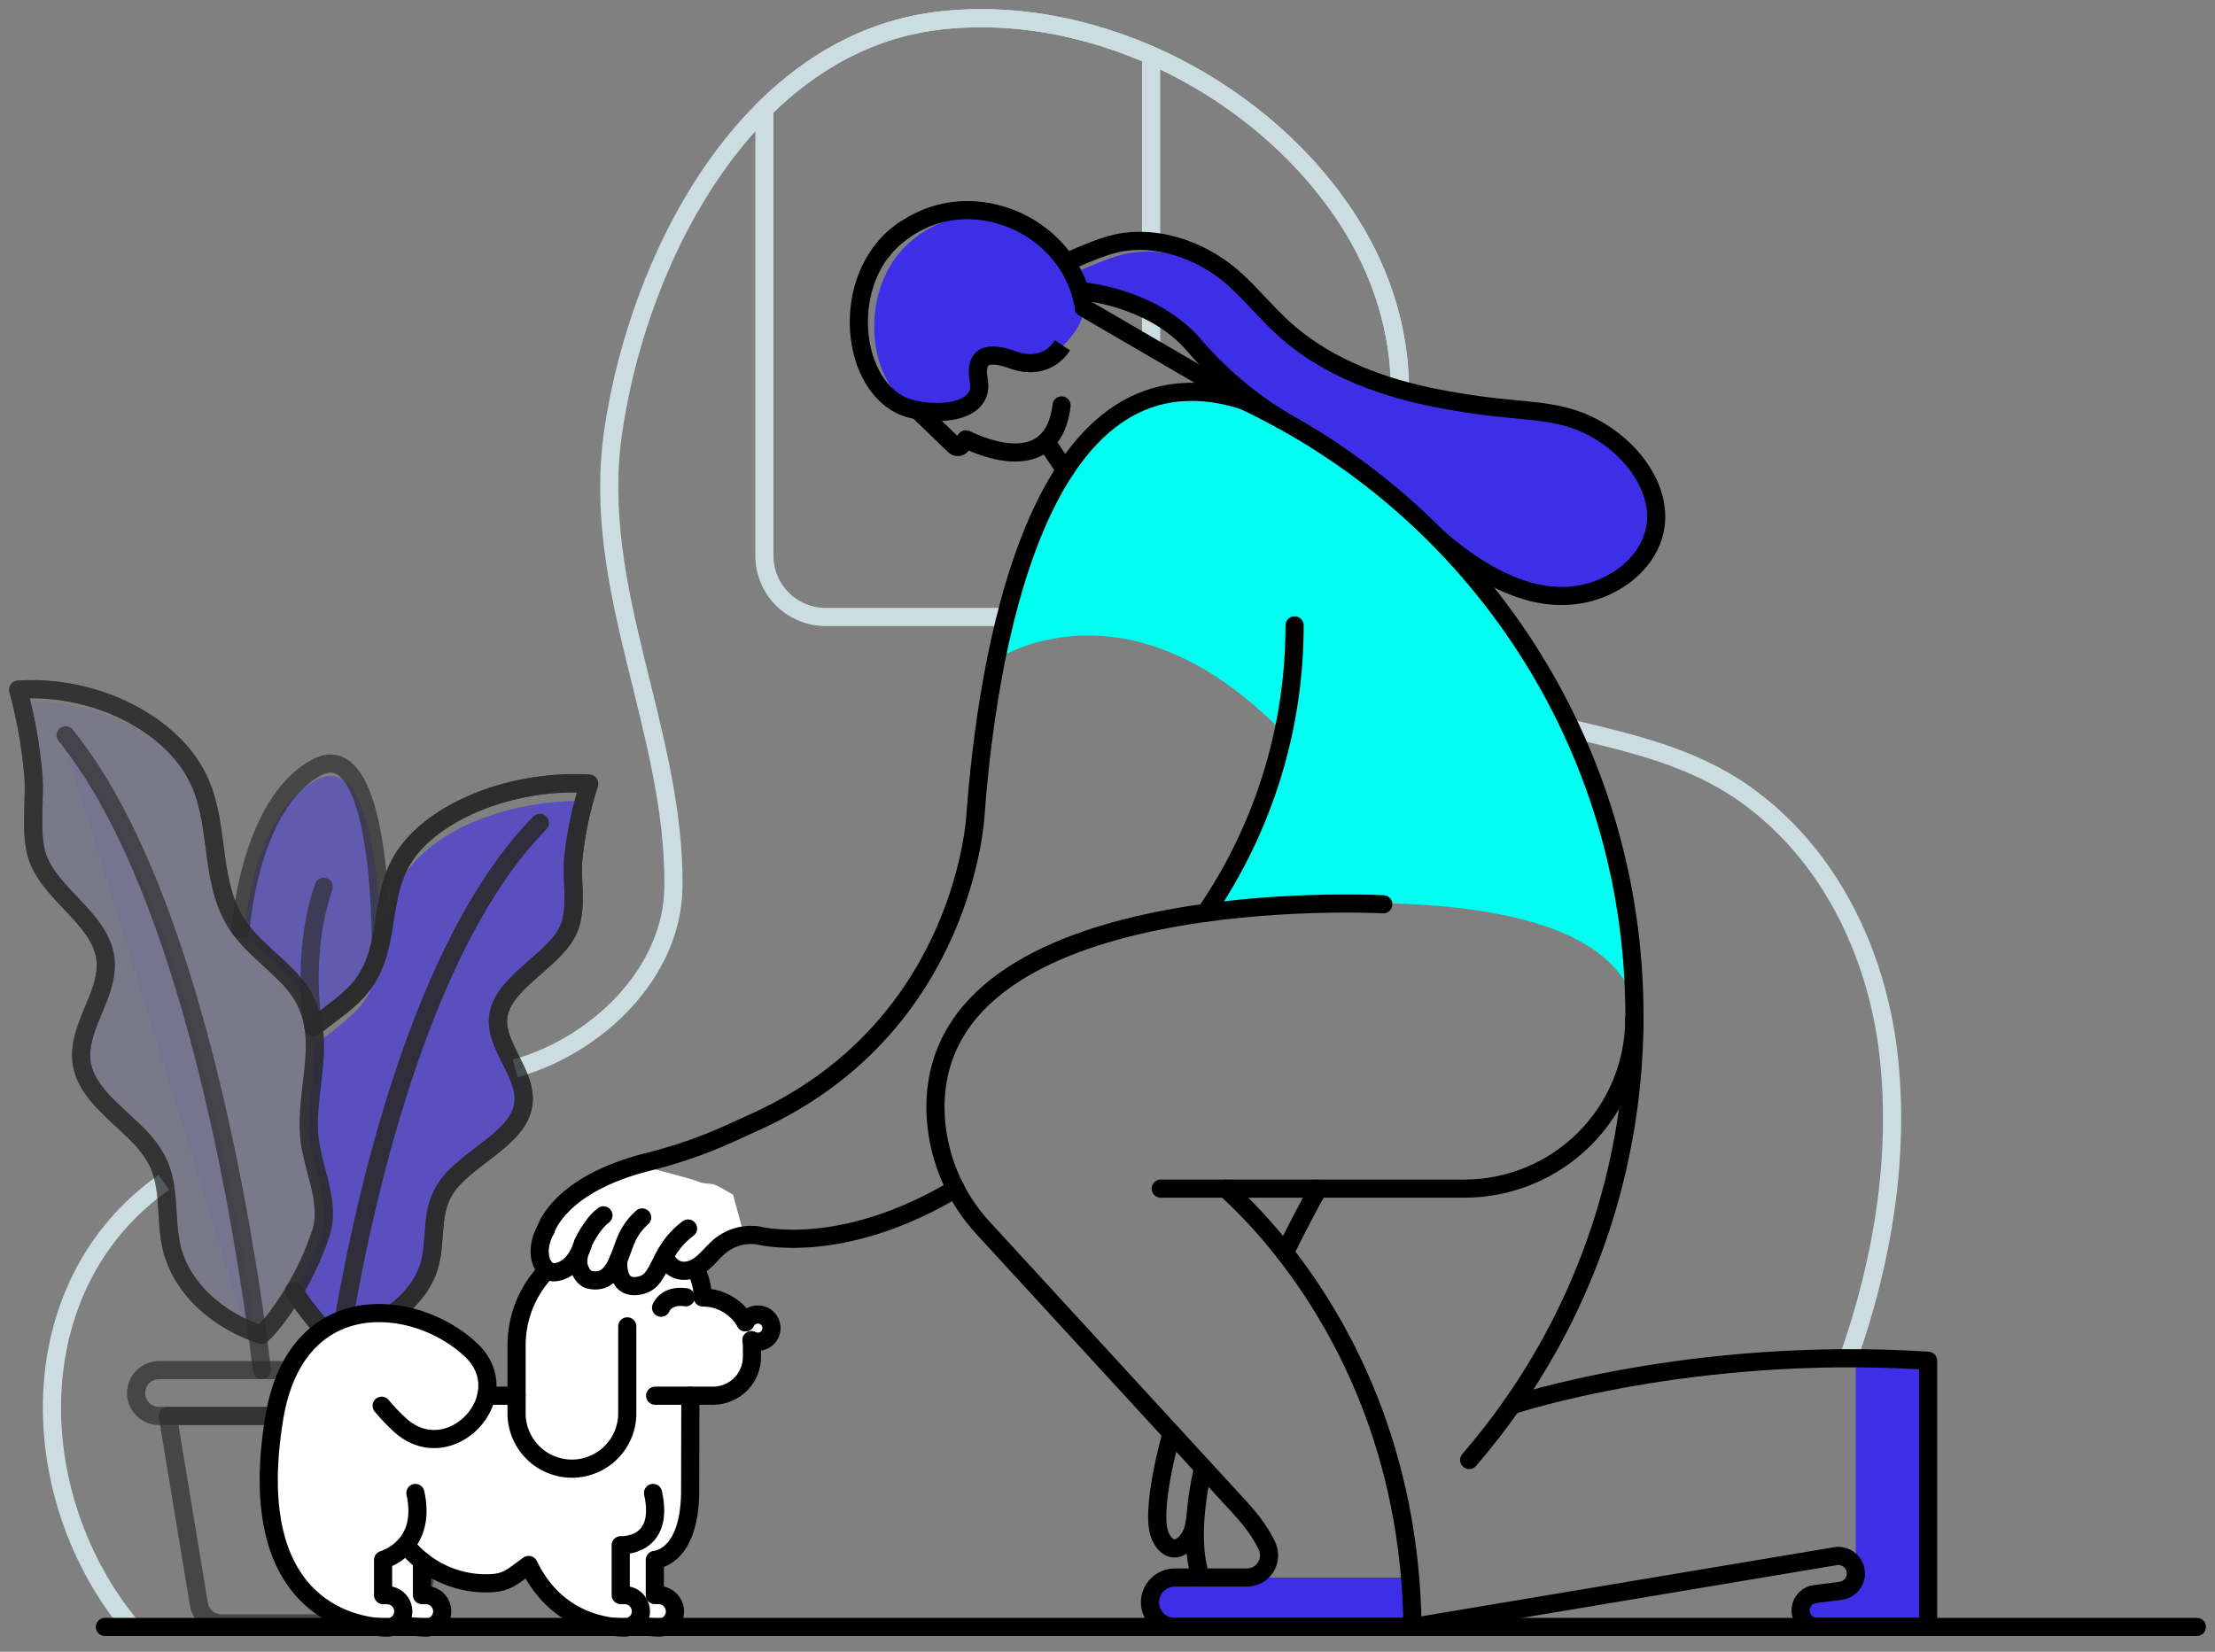 <svg width="122" height="91" viewBox="0 0 122 91" fill="none" xmlns="http://www.w3.org/2000/svg">
<rect x="0" y="0" width="122" height="91" fill="#808080" stroke="none"/>
<path d="M28.372 58.864C32.832 57.621 37.047 53.642 37.093 48.843C37.176 40.237 32.519 32.443 33.769 23.819C34.653 17.686 37.431 10.608 42.103 5.987C44.753 3.364 48.013 1.531 51.888 1.115C60.516 0.181 69.797 5.031 74.376 12.323C76.109 15.092 77.105 18.245 77.105 21.451V21.495C77.102 22.866 76.914 24.232 76.547 25.553C76.432 25.965 76.303 26.383 76.173 26.804C76.165 26.824 76.158 26.845 76.153 26.867C76.113 26.988 76.075 27.115 76.035 27.236C75.368 29.38 74.701 31.559 75.368 33.647C75.404 33.761 75.447 33.875 75.489 33.986C76.108 35.543 77.429 36.77 78.908 37.576C81.279 38.87 83.899 39.519 86.525 40.144C89.849 40.935 93.18 41.697 96.027 43.688C100.719 46.968 103.36 52.446 104.011 58.043C104.661 63.64 103.704 69.468 101.808 74.82" stroke="#CCDDE2" stroke-miterlimit="10"/>
<path d="M7.267 89.664C1.276 82.511 0.964 70.825 9.019 65.143" stroke="#CCDDE2" stroke-miterlimit="10"/>
<path d="M63.404 3.052V13.271" stroke="#CCDDE2" stroke-miterlimit="10"/>
<path d="M63.404 17.176V19.145" stroke="#CCDDE2" stroke-miterlimit="10"/>
<path d="M76.547 25.559C75.803 28.225 74.525 31.013 75.371 33.652C75.405 33.767 75.449 33.88 75.492 33.991H45.476C44.581 33.991 43.723 33.635 43.091 33.002C42.458 32.37 42.103 31.512 42.103 30.617V5.992C44.753 3.369 48.013 1.536 51.888 1.12C60.516 0.187 69.797 5.036 74.376 12.328C76.857 16.277 77.813 21.02 76.547 25.559Z" stroke="#CCDDE2" stroke-miterlimit="10"/>
<g opacity="0.67">
<path opacity="0.67" d="M32.164 44.14C32.164 44.148 32.164 44.156 32.156 44.164C32.101 44.376 32.047 44.589 31.999 44.801C31.983 44.868 31.968 44.935 31.956 44.993C31.904 45.215 31.857 45.435 31.823 45.66C31.822 45.662 31.821 45.664 31.821 45.666C31.821 45.668 31.822 45.67 31.823 45.672C31.783 45.884 31.748 46.092 31.716 46.305C31.7 46.388 31.688 46.471 31.68 46.552C31.645 46.765 31.621 46.973 31.597 47.185C31.464 48.393 31.783 49.743 31.433 50.919C31.201 51.685 30.568 52.327 29.868 52.952C29.761 53.045 29.651 53.14 29.545 53.239L29.215 53.525C29.053 53.671 28.892 53.816 28.739 53.963C28.688 54.009 28.636 54.056 28.589 54.108C28.543 54.16 28.491 54.207 28.44 54.257C27.964 54.753 27.587 55.28 27.472 55.885C27.43 56.108 27.425 56.337 27.456 56.561C27.46 56.609 27.468 56.657 27.48 56.704C27.486 56.752 27.495 56.799 27.508 56.845C27.516 56.876 27.524 56.908 27.531 56.939C27.563 57.057 27.599 57.175 27.641 57.293C27.772 57.625 27.919 57.949 28.081 58.265C28.113 58.328 28.145 58.387 28.172 58.449C28.329 58.756 28.483 59.067 28.605 59.383C28.632 59.453 28.656 59.524 28.684 59.596C28.712 59.668 28.719 59.713 28.739 59.772L28.763 59.867C28.781 59.941 28.797 60.016 28.813 60.091C28.829 60.165 28.833 60.213 28.841 60.272C28.841 60.288 28.841 60.307 28.841 60.327C28.864 60.533 28.855 60.741 28.813 60.944C28.703 61.527 28.349 62.021 27.88 62.489C27.477 62.872 27.05 63.229 26.601 63.556C26.373 63.729 26.145 63.901 25.925 64.079C25.705 64.256 25.493 64.433 25.292 64.612C25.245 64.66 25.193 64.707 25.147 64.753C24.916 64.975 24.712 65.222 24.537 65.489C23.672 66.831 24.077 68.368 23.628 69.8C23.564 70.007 23.481 70.209 23.381 70.401C23.348 70.472 23.31 70.54 23.267 70.605C23.235 70.67 23.198 70.732 23.156 70.791C23.104 70.879 23.046 70.965 22.984 71.047C22.924 71.129 22.861 71.212 22.795 71.291C22.753 71.346 22.709 71.398 22.661 71.448C22.617 71.503 22.571 71.553 22.52 71.605C22.506 71.621 22.489 71.635 22.472 71.648C22.405 71.723 22.335 71.793 22.26 71.86C22.135 71.979 21.993 72.096 21.86 72.207C21.793 72.261 21.727 72.314 21.652 72.368C21.632 72.384 21.612 72.396 21.589 72.415C21.567 72.433 21.549 72.443 21.525 72.459C21.471 72.497 21.416 72.537 21.357 72.572C21.333 72.592 21.305 72.608 21.283 72.624L21.172 72.695C21.132 72.721 21.089 72.745 21.047 72.769C20.96 72.824 20.869 72.879 20.78 72.931C20.713 72.965 20.647 73.005 20.572 73.04C20.508 73.078 20.442 73.112 20.375 73.143C20.316 73.175 20.257 73.201 20.195 73.229C20.104 73.272 20.017 73.312 19.928 73.351C19.839 73.389 19.743 73.429 19.653 73.465L19.428 73.548C19.357 73.579 19.287 73.603 19.216 73.627L19.177 73.639C19.044 73.685 18.901 73.728 18.764 73.772C18.725 73.785 18.686 73.795 18.645 73.803C18.607 73.819 18.563 73.827 18.524 73.839C18.441 73.772 18.355 73.705 18.268 73.627C18.258 73.62 18.249 73.612 18.241 73.603C18.241 73.603 18.233 73.603 18.233 73.595C18.233 73.587 18.225 73.595 18.221 73.587C18.177 73.548 18.139 73.508 18.088 73.469C17.928 73.32 17.763 73.151 17.597 72.965L17.499 72.856C17.487 72.844 17.475 72.828 17.463 72.816C17.447 72.795 17.43 72.776 17.412 72.757C17.271 72.596 17.133 72.423 16.999 72.245C16.94 72.179 16.889 72.112 16.841 72.041C16.814 72.009 16.789 71.975 16.767 71.939C16.708 71.86 16.653 71.781 16.599 71.703C16.575 71.672 16.555 71.644 16.535 71.613L16.441 71.48C16.433 71.472 16.429 71.46 16.421 71.453L16.2 71.144C16.808 70.13 17.304 69.053 17.676 67.931C17.703 67.848 17.723 67.765 17.743 67.683C17.78 67.522 17.806 67.359 17.821 67.195V67.175C17.848 66.814 17.833 66.451 17.777 66.093C17.726 65.757 17.658 65.424 17.573 65.095C17.529 64.925 17.487 64.76 17.44 64.592L17.307 64.088C17.196 63.674 17.11 63.254 17.051 62.829C17.044 62.779 17.04 62.727 17.036 62.676L17.024 62.563C17.024 62.507 17.016 62.452 17.012 62.393C17.008 62.335 17.012 62.295 17.012 62.248V62.228C17.012 62.109 17.004 61.992 17.004 61.877C17.004 61.763 17.004 61.649 17.012 61.536C17.012 61.484 17.012 61.429 17.02 61.379C17.02 61.288 17.028 61.197 17.036 61.112C17.044 61.027 17.048 60.931 17.055 60.845C17.061 60.76 17.071 60.664 17.083 60.579C17.095 60.493 17.103 60.397 17.111 60.312C17.141 60.045 17.173 59.769 17.205 59.497C17.205 59.481 17.205 59.461 17.205 59.447C17.224 59.285 17.244 59.12 17.26 58.959V58.951C17.276 58.785 17.291 58.624 17.303 58.459C17.301 58.446 17.301 58.433 17.303 58.42C17.315 58.271 17.323 58.121 17.327 57.972C17.327 57.944 17.327 57.916 17.327 57.889V57.869C17.327 57.767 17.327 57.668 17.327 57.567C17.519 57.405 17.716 57.256 17.92 57.107C18.457 56.722 18.969 56.304 19.455 55.856C19.548 55.769 19.631 55.679 19.713 55.589C20.441 54.772 20.772 53.871 20.976 52.935C21.295 51.499 21.319 49.993 22.035 48.62C22.093 48.507 22.156 48.396 22.227 48.287C22.306 48.156 22.393 48.029 22.487 47.908C22.665 47.673 22.86 47.45 23.068 47.241C23.444 46.872 23.854 46.539 24.292 46.247C24.567 46.061 24.861 45.888 25.164 45.723C25.467 45.557 25.785 45.408 26.112 45.271C26.439 45.133 26.785 45.004 27.135 44.885C27.253 44.847 27.371 44.807 27.489 44.772C27.489 44.772 27.489 44.772 27.497 44.772C27.851 44.669 28.216 44.575 28.587 44.492C28.708 44.469 28.833 44.441 28.96 44.417C30.015 44.207 31.089 44.114 32.164 44.14Z" fill="#3D2FE8"/>
<path opacity="0.67" d="M32.164 44.14C32.164 44.148 32.164 44.156 32.156 44.164C32.101 44.376 32.047 44.589 31.999 44.801C31.983 44.868 31.968 44.935 31.956 44.993C31.904 45.215 31.857 45.435 31.823 45.66C31.822 45.662 31.821 45.664 31.821 45.666C31.821 45.668 31.822 45.67 31.823 45.672C31.783 45.884 31.748 46.092 31.716 46.305C31.7 46.388 31.688 46.471 31.68 46.552C31.649 46.765 31.621 46.973 31.597 47.185C31.464 48.393 31.783 49.743 31.433 50.919C31.201 51.685 30.568 52.327 29.868 52.952C29.761 53.045 29.651 53.14 29.545 53.239L29.215 53.525C29.053 53.671 28.892 53.816 28.739 53.963C28.688 54.009 28.636 54.056 28.589 54.108C28.543 54.16 28.491 54.207 28.44 54.257C27.964 54.753 27.587 55.28 27.472 55.885C27.43 56.108 27.425 56.337 27.456 56.561C27.46 56.609 27.468 56.657 27.48 56.704C27.486 56.752 27.495 56.799 27.508 56.845C27.516 56.876 27.524 56.908 27.531 56.939C27.563 57.057 27.599 57.175 27.641 57.293C27.772 57.625 27.919 57.949 28.081 58.265C28.113 58.328 28.145 58.387 28.172 58.449C28.329 58.756 28.483 59.067 28.605 59.383C28.632 59.453 28.656 59.524 28.684 59.596C28.712 59.668 28.719 59.713 28.739 59.772L28.763 59.867C28.781 59.941 28.797 60.016 28.813 60.091C28.829 60.165 28.833 60.213 28.841 60.272C28.841 60.288 28.841 60.307 28.841 60.327C28.864 60.533 28.855 60.741 28.813 60.944C28.703 61.527 28.349 62.021 27.88 62.489C27.477 62.872 27.05 63.229 26.601 63.556C26.373 63.729 26.145 63.901 25.925 64.079C25.705 64.256 25.493 64.433 25.292 64.612C25.245 64.66 25.193 64.707 25.147 64.753C24.916 64.975 24.712 65.222 24.537 65.489C23.672 66.831 24.077 68.368 23.628 69.8C23.564 70.007 23.481 70.209 23.381 70.401C23.348 70.472 23.31 70.54 23.267 70.605C23.235 70.67 23.198 70.732 23.156 70.791C23.104 70.879 23.046 70.965 22.984 71.047C22.924 71.129 22.861 71.212 22.795 71.291C22.753 71.346 22.709 71.398 22.661 71.448C22.617 71.503 22.571 71.553 22.52 71.605C22.506 71.621 22.489 71.635 22.472 71.648C22.405 71.723 22.335 71.793 22.26 71.86C22.135 71.979 21.993 72.096 21.86 72.207C21.793 72.261 21.727 72.314 21.652 72.368C21.632 72.384 21.612 72.396 21.589 72.415C21.567 72.433 21.549 72.443 21.525 72.459C21.471 72.497 21.416 72.537 21.357 72.572C21.333 72.592 21.305 72.608 21.283 72.624L21.172 72.695C21.132 72.721 21.089 72.745 21.047 72.769C20.96 72.824 20.869 72.879 20.78 72.931C20.713 72.965 20.647 73.005 20.572 73.04C20.536 73.061 20.499 73.08 20.461 73.096L20.375 73.143C20.316 73.175 20.257 73.201 20.195 73.229C20.104 73.272 20.017 73.312 19.928 73.351C19.839 73.389 19.743 73.425 19.653 73.461L19.428 73.544C19.357 73.571 19.287 73.595 19.216 73.619L19.177 73.631C19.044 73.677 18.901 73.72 18.764 73.764C18.725 73.777 18.686 73.787 18.645 73.795C18.607 73.811 18.563 73.819 18.524 73.831C18.441 73.764 18.355 73.697 18.268 73.619C18.258 73.612 18.249 73.604 18.241 73.595C18.241 73.595 18.241 73.595 18.233 73.595C18.225 73.595 18.225 73.595 18.221 73.587C18.177 73.548 18.139 73.508 18.088 73.469C17.928 73.32 17.763 73.151 17.597 72.965L17.499 72.856C17.487 72.844 17.475 72.828 17.463 72.816C17.447 72.795 17.43 72.776 17.412 72.757C17.271 72.596 17.133 72.423 16.999 72.245C16.94 72.179 16.889 72.112 16.841 72.041C16.814 72.009 16.789 71.975 16.767 71.939C16.708 71.86 16.653 71.781 16.599 71.703C16.575 71.672 16.555 71.644 16.535 71.613L16.441 71.48C16.433 71.472 16.429 71.46 16.421 71.453L16.2 71.144C16.808 70.13 17.304 69.053 17.676 67.931C17.703 67.848 17.723 67.765 17.743 67.683C17.78 67.522 17.806 67.359 17.821 67.195V67.175C17.848 66.814 17.833 66.451 17.777 66.093C17.727 65.764 17.656 65.427 17.573 65.095C17.529 64.925 17.487 64.76 17.44 64.592L17.307 64.088C17.196 63.674 17.11 63.254 17.051 62.829C17.044 62.779 17.04 62.727 17.036 62.676L17.024 62.563C17.024 62.507 17.016 62.452 17.012 62.393C17.008 62.335 17.012 62.295 17.012 62.248V62.228C17.012 62.109 17.004 61.992 17.004 61.877C17.004 61.763 17.004 61.649 17.012 61.536C17.012 61.484 17.012 61.429 17.02 61.379C17.02 61.288 17.028 61.197 17.036 61.112C17.044 61.027 17.048 60.931 17.055 60.845C17.061 60.76 17.071 60.664 17.083 60.579C17.095 60.493 17.103 60.397 17.111 60.312C17.137 60.045 17.173 59.769 17.205 59.497C17.205 59.481 17.205 59.461 17.205 59.447C17.224 59.285 17.24 59.12 17.26 58.959V58.951C17.276 58.785 17.291 58.624 17.303 58.459C17.301 58.446 17.301 58.433 17.303 58.42C17.311 58.271 17.323 58.121 17.327 57.972C17.327 57.944 17.327 57.916 17.327 57.889V57.869C17.327 57.767 17.327 57.668 17.327 57.567C17.519 57.405 17.716 57.256 17.92 57.107C18.457 56.722 18.969 56.304 19.455 55.856C19.548 55.769 19.631 55.679 19.713 55.589C20.441 54.772 20.772 53.871 20.976 52.935C21.295 51.499 21.319 49.993 22.035 48.62C22.093 48.507 22.156 48.396 22.227 48.287C22.306 48.156 22.393 48.029 22.487 47.908C22.665 47.673 22.86 47.45 23.068 47.241C23.444 46.872 23.854 46.539 24.292 46.247C24.567 46.061 24.861 45.888 25.164 45.723C25.467 45.557 25.785 45.408 26.112 45.271C26.439 45.133 26.785 45.004 27.135 44.885C27.253 44.847 27.371 44.807 27.489 44.772C27.489 44.772 27.489 44.772 27.497 44.772C27.851 44.669 28.216 44.575 28.587 44.492C28.708 44.469 28.833 44.441 28.96 44.417C30.015 44.207 31.089 44.114 32.164 44.14Z" fill="#3D2FE8"/>
<path opacity="0.67" d="M20.963 51.931C20.759 52.864 20.429 53.767 19.701 54.586C19.619 54.676 19.536 54.766 19.441 54.852C18.957 55.301 18.445 55.719 17.908 56.103C17.695 56.26 17.487 56.418 17.287 56.583C17.168 56.391 17.212 56.082 17.055 55.827C16.932 55.611 16.822 55.389 16.725 55.16C16.725 55.148 16.661 54.85 16.649 54.842C16.266 54.306 15.849 53.795 15.4 53.312C14.657 52.546 13.565 51.695 13.475 51.6L13.467 51.592C13.467 51.592 13.689 45.059 17.369 42.992C20.535 41.207 20.92 49.544 20.963 51.931Z" fill="#3D2FE8"/>
<path opacity="0.67" d="M31.425 50.911C30.859 52.795 27.833 53.943 27.464 55.879C27.137 57.594 29.144 59.194 28.809 60.936C28.46 62.803 25.584 63.839 24.531 65.495C23.665 66.828 24.071 68.374 23.621 69.804C23.088 71.538 21.203 73.058 18.741 73.778C18.663 73.8 18.58 73.824 18.501 73.844C17.755 73.266 16.901 72.244 16.2 71.142C16.808 70.129 17.303 69.052 17.676 67.931C18.209 66.26 17.276 64.542 17.057 62.831C16.803 60.77 17.573 58.591 17.275 56.59C18.092 55.932 19.04 55.319 19.701 54.59C21.545 52.526 20.837 49.887 22.021 47.622C23.461 44.856 27.995 42.926 32.451 43.18C32.029 44.485 31.74 45.829 31.589 47.192C31.456 48.387 31.775 49.735 31.425 50.911Z" stroke="black" stroke-linecap="round" stroke-linejoin="round"/>
<path opacity="0.67" d="M29.731 45.337C23.087 52.115 19.961 66.404 18.745 73.776C18.647 74.399 18.556 74.968 18.479 75.481" stroke="black" stroke-linecap="round" stroke-linejoin="round"/>
<path opacity="0.67" d="M17.267 56.588C18.088 55.922 19.04 55.311 19.697 54.576C21.544 52.511 20.835 49.874 22.017 47.608C23.46 44.842 27.995 42.914 32.451 43.167C32.028 44.471 31.738 45.815 31.588 47.178C31.455 48.388 31.772 49.736 31.424 50.911C30.856 52.799 27.831 53.943 27.463 55.88C27.137 57.592 29.141 59.194 28.809 60.936C28.457 62.803 25.585 63.839 24.528 65.494C23.664 66.838 24.069 68.376 23.623 69.807C23.08 71.532 21.203 73.059 18.74 73.776C18.661 73.802 18.577 73.826 18.499 73.847C17.751 73.267 16.899 72.247 16.2 71.143" stroke="black" stroke-linecap="round" stroke-linejoin="round"/>
<path opacity="0.67" d="M29.731 45.337C23.087 52.115 19.961 66.404 18.745 73.776C18.647 74.399 18.556 74.968 18.479 75.481" stroke="black" stroke-linecap="round" stroke-linejoin="round"/>
<path opacity="0.67" d="M25 78.006L23.141 88.396C23.09 88.688 22.937 88.952 22.71 89.142C22.483 89.332 22.196 89.436 21.9 89.436H12.2C11.901 89.436 11.611 89.33 11.383 89.137C11.155 88.944 11.003 88.675 10.955 88.38L9.241 78.006H25Z" stroke="black" stroke-linecap="round" stroke-linejoin="round"/>
<path opacity="0.67" d="M26.769 76.847C26.744 77.162 26.6 77.457 26.367 77.672C26.134 77.887 25.829 78.006 25.512 78.005H8.757C8.444 78.005 8.141 77.888 7.909 77.677C7.677 77.466 7.531 77.176 7.501 76.864C7.485 76.689 7.505 76.513 7.561 76.346C7.616 76.179 7.706 76.026 7.824 75.896C7.942 75.766 8.087 75.662 8.247 75.591C8.408 75.52 8.582 75.483 8.757 75.483H25.512C25.686 75.483 25.859 75.519 26.018 75.589C26.178 75.659 26.322 75.761 26.44 75.889C26.558 76.017 26.648 76.169 26.705 76.334C26.762 76.498 26.784 76.673 26.769 76.847Z" stroke="black" stroke-linecap="round" stroke-linejoin="round"/>
<g opacity="0.36">
<path opacity="0.36" d="M17.821 67.171V67.179C17.801 67.433 17.753 67.684 17.676 67.927C17.304 69.049 16.808 70.126 16.2 71.14L16.405 71.455L14.261 74.16C14.229 74.151 14.198 74.14 14.167 74.128C14.108 74.109 14.049 74.089 13.991 74.065C13.91 74.038 13.831 74.005 13.755 73.967L13.515 73.192C13.461 73.17 13.408 73.145 13.357 73.117C13.224 73.059 13.091 72.992 12.972 72.925C12.853 72.859 12.724 72.792 12.601 72.716C12.127 72.436 11.684 72.105 11.28 71.729C11.183 71.639 11.084 71.544 10.993 71.451C10.745 71.196 10.519 70.921 10.317 70.628C10.29 70.594 10.265 70.557 10.243 70.519C10.031 70.205 9.852 69.87 9.709 69.519C9.669 69.425 9.635 69.331 9.603 69.236C9.555 69.112 9.516 68.984 9.484 68.855C9.052 67.199 9.441 65.413 8.616 63.86C8.339 63.37 7.995 62.921 7.593 62.527C7.541 62.472 7.491 62.42 7.436 62.369C7.303 62.236 7.169 62.113 7.036 61.988C6.636 61.611 6.209 61.236 5.828 60.847C5.172 60.18 4.636 59.455 4.495 58.58C4.487 58.537 4.483 58.491 4.479 58.447C4.652 56.772 5.989 55.191 5.801 53.523C5.798 53.481 5.793 53.439 5.785 53.397C5.431 51.156 2.524 49.829 1.981 47.64C1.84 46.983 1.787 46.311 1.824 45.64C1.832 45.031 1.868 44.413 1.848 43.819C1.848 43.651 1.84 43.485 1.824 43.32C1.685 41.749 1.409 40.193 1 38.669C1.055 38.669 1.115 38.661 1.169 38.661C5.393 38.433 9.656 40.652 11.025 43.813C12.161 46.437 11.692 49.204 13.469 51.592L13.477 51.6C13.917 52.189 14.719 52.741 15.288 53.264C15.758 53.691 16.182 54.166 16.553 54.681C16.565 54.689 17.119 55.007 16.725 55.065C16.795 55.149 16.858 55.238 16.913 55.332C16.984 55.447 16.78 55.732 16.833 55.84C16.833 55.84 17.047 55.66 17.047 55.664C17.271 56.12 17.2 56.776 17.275 57.252C17.309 57.48 17.33 57.711 17.337 57.941C17.287 59.348 16.96 60.804 17.015 62.216V62.236C16.994 62.654 17.008 63.074 17.057 63.489C17.212 64.731 17.735 65.956 17.821 67.171Z" fill="#3D2FE8"/>
<path opacity="0.36" d="M17.015 62.224C16.96 60.812 17.281 59.356 17.337 57.95C17.4 59.342 17.061 60.796 17.015 62.224Z" fill="#3D2FE8"/>
<path opacity="0.36" d="M17.676 68.597C17.347 69.59 16.921 70.548 16.405 71.457L16.2 71.144C16.808 70.13 17.304 69.053 17.676 67.931C17.753 67.688 17.801 67.437 17.821 67.183C17.864 67.659 17.815 68.139 17.676 68.597Z" fill="#3D2FE8"/>
<path opacity="0.36" d="M14.427 75.48L13.76 73.971L13.52 73.196V73.188L3.625 41.188C9.827 48.825 12.84 64.703 14.079 73.425C14.113 73.665 14.145 73.901 14.176 74.129C14.22 74.436 14.259 74.736 14.295 75.023C14.333 75.427 14.388 75.131 14.427 75.48Z" fill="#3D2FE8"/>
</g>
<path opacity="0.67" d="M17.821 67.171C17.802 67.426 17.753 67.679 17.676 67.923C17.303 69.047 16.808 70.127 16.2 71.144C15.992 71.498 15.776 71.836 15.556 72.151C15.437 72.316 15.32 72.478 15.205 72.631C15.131 72.732 15.052 72.827 14.973 72.922C14.895 73.016 14.816 73.106 14.741 73.188C14.707 73.236 14.663 73.279 14.624 73.322C14.549 73.396 14.475 73.471 14.403 73.538C14.324 73.51 14.245 73.487 14.167 73.455C14.133 73.446 14.1 73.434 14.069 73.419C13.963 73.384 13.856 73.34 13.755 73.298L13.703 73.274C13.64 73.251 13.577 73.223 13.515 73.195C13.461 73.173 13.408 73.148 13.357 73.12C13.224 73.062 13.091 72.995 12.972 72.928C12.853 72.862 12.724 72.795 12.601 72.719C12.127 72.439 11.684 72.108 11.28 71.732C11.183 71.642 11.084 71.547 10.993 71.454C10.745 71.199 10.519 70.924 10.317 70.631C10.29 70.596 10.265 70.56 10.243 70.522C10.031 70.208 9.852 69.873 9.709 69.522C9.669 69.428 9.635 69.334 9.603 69.239C9.555 69.114 9.516 68.987 9.484 68.858C9.052 67.202 9.441 65.416 8.616 63.863C8.339 63.373 7.995 62.924 7.593 62.53C7.541 62.475 7.491 62.423 7.436 62.372C6.916 61.856 6.339 61.366 5.836 60.85C5.18 60.183 4.644 59.458 4.503 58.583C4.495 58.54 4.491 58.494 4.487 58.45C4.303 56.755 5.636 55.17 5.809 53.526C5.839 53.259 5.833 52.99 5.793 52.726C5.439 50.484 2.532 49.159 1.989 46.968C1.887 46.531 1.834 46.084 1.832 45.635C1.813 45.034 1.848 44.42 1.856 43.814C1.872 43.423 1.864 43.031 1.832 42.642C1.712 41.3 1.491 39.97 1.172 38.662C1.121 38.442 1.061 38.218 1.003 37.995C3.897 37.795 6.831 38.754 8.852 40.386C9.119 40.603 9.367 40.828 9.596 41.059C10.197 41.659 10.682 42.364 11.028 43.139C12.164 45.762 11.48 48.822 13.257 51.21C13.574 51.62 13.925 52.001 14.308 52.35C14.461 52.495 14.615 52.636 14.772 52.783C15.087 53.07 15.401 53.356 15.692 53.651C16.055 54.006 16.377 54.4 16.652 54.827C16.699 54.906 16.745 54.988 16.785 55.071C16.817 55.131 16.848 55.194 16.876 55.256C16.904 55.319 16.943 55.398 16.971 55.472C16.999 55.547 17.021 55.606 17.045 55.666C17.045 55.674 17.045 55.682 17.053 55.688C17.076 55.76 17.1 55.831 17.12 55.902C17.14 55.972 17.163 56.055 17.183 56.134C17.203 56.212 17.213 56.267 17.225 56.33C17.237 56.392 17.261 56.499 17.273 56.582C17.336 57.033 17.357 57.488 17.336 57.943C17.289 59.351 16.959 60.806 17.013 62.222C17.013 62.426 17.033 62.622 17.056 62.823C17.243 64.28 17.943 65.744 17.821 67.171Z" stroke="black" stroke-linecap="round" stroke-linejoin="round"/>
<path opacity="0.67" d="M3.613 40.507C9.992 48.357 12.993 64.907 14.167 73.453C14.267 74.193 14.357 74.873 14.433 75.481" stroke="black" stroke-linecap="round" stroke-linejoin="round"/>
<path opacity="0.67" d="M31.425 50.914C30.859 52.796 27.833 53.946 27.464 55.88C27.137 57.595 29.144 59.196 28.809 60.938C28.46 62.804 25.584 63.84 24.531 65.496C23.665 66.838 24.071 68.375 23.621 69.807C23.115 71.435 21.412 72.886 19.159 73.646C19.025 73.692 18.883 73.735 18.745 73.779C18.667 73.803 18.584 73.826 18.505 73.846C17.829 73.323 17.065 72.438 16.409 71.459L16.2 71.144C15.992 71.498 15.776 71.836 15.556 72.151C15.437 72.316 15.32 72.478 15.205 72.631C15.131 72.732 15.052 72.827 14.973 72.922C14.895 73.016 14.816 73.106 14.741 73.188C14.707 73.236 14.663 73.279 14.624 73.322C14.549 73.4 14.475 73.475 14.403 73.542C14.324 73.514 14.245 73.491 14.167 73.459L14.069 73.423C13.962 73.387 13.857 73.346 13.755 73.298L13.703 73.274C13.637 73.249 13.572 73.22 13.511 73.187C13.46 73.168 13.408 73.144 13.357 73.12C13.224 73.062 13.091 72.995 12.972 72.928C12.853 72.862 12.724 72.795 12.601 72.719C12.127 72.439 11.684 72.108 11.28 71.732C11.183 71.642 11.084 71.547 10.993 71.454C10.745 71.199 10.519 70.924 10.317 70.631C10.29 70.596 10.265 70.56 10.243 70.522C10.031 70.208 9.852 69.873 9.709 69.522C9.669 69.428 9.635 69.334 9.603 69.239C9.555 69.114 9.516 68.987 9.484 68.858C9.052 67.202 9.441 65.416 8.616 63.863C8.339 63.373 7.995 62.924 7.593 62.53C7.541 62.475 7.491 62.423 7.436 62.372C6.916 61.86 6.339 61.37 5.836 60.85C5.18 60.183 4.644 59.458 4.503 58.583C4.495 58.54 4.491 58.494 4.487 58.45C4.303 56.755 5.636 55.17 5.809 53.526C5.839 53.259 5.833 52.99 5.793 52.726C5.439 50.484 2.532 49.159 1.989 46.968C1.887 46.531 1.834 46.084 1.832 45.635C1.813 45.034 1.848 44.42 1.856 43.814C1.872 43.423 1.864 43.031 1.832 42.642C1.712 41.3 1.491 39.97 1.172 38.662C1.121 38.442 1.061 38.218 1.003 37.995C3.897 37.795 6.831 38.754 8.852 40.386C9.113 40.596 9.361 40.82 9.596 41.059C10.197 41.659 10.682 42.364 11.028 43.139C12.164 45.762 11.48 48.822 13.257 51.21C13.574 51.62 13.925 52.001 14.308 52.35C14.461 52.495 14.615 52.64 14.772 52.783C15.087 53.07 15.401 53.356 15.692 53.651C16.055 54.006 16.377 54.4 16.652 54.827C16.699 54.906 16.745 54.988 16.785 55.071C16.817 55.131 16.848 55.194 16.876 55.256C16.904 55.319 16.943 55.398 16.971 55.472C16.999 55.547 17.021 55.606 17.045 55.666C17.045 55.674 17.045 55.682 17.053 55.688C17.076 55.76 17.1 55.831 17.12 55.902C17.14 55.972 17.163 56.055 17.183 56.134C17.203 56.212 17.213 56.267 17.225 56.33C17.237 56.392 17.261 56.499 17.273 56.582C18.091 55.924 19.039 55.311 19.7 54.582C21.544 52.516 20.836 49.878 22.02 47.612C23.46 44.847 27.993 42.916 32.449 43.172C32.028 44.477 31.739 45.82 31.588 47.183C31.456 48.388 31.775 49.738 31.425 50.914Z" stroke="black" stroke-linecap="round" stroke-linejoin="round"/>
<path opacity="0.67" d="M13.253 51.212C13.253 51.212 13.692 44.39 17.372 42.316C21.052 40.243 20.972 51.871 20.972 51.871" stroke="black" stroke-linecap="round" stroke-linejoin="round"/>
<path opacity="0.67" d="M17.267 56.589C17.267 56.589 16.515 52.686 17.833 48.855" stroke="black" stroke-linecap="round" stroke-linejoin="round"/>
</g>
<path d="M95.169 86.727L95.165 86.731" stroke="#CCDDE2" stroke-miterlimit="10"/>
<path d="M57.667 19.76C57.667 19.76 60.668 17.825 59.4 15.768C58.132 13.711 57.667 19.76 57.667 19.76Z" fill="#3D2FE8"/>
<path d="M88.676 32.197C86.996 33.059 85.187 32.998 83.453 32.339C81.88 31.738 80.476 30.75 79.213 29.652L70.68 23.187C68.837 22.07 67.183 20.668 65.78 19.034C63.771 16.677 60.529 16.163 59.763 16.072L59.212 15.015C60.239 14.598 61.312 14.059 62.412 13.914C64.611 13.615 66.919 14.547 68.52 16.014C69.408 16.831 70.184 17.771 71.068 18.593C73.279 20.654 76.425 21.393 79.335 22.026C80.801 22.344 82.417 22.445 83.908 22.599C85.389 22.746 86.834 23.152 88.175 23.799C89.056 24.208 89.623 25.007 90.308 25.785C90.833 26.508 91.148 27.361 91.22 28.251C91.323 29.989 90.163 31.43 88.676 32.197Z" fill="#3D2FE8"/>
<path d="M57.667 19.76C57.262 19.995 56.783 20.071 56.325 19.972H56.313C56.18 19.933 56.047 19.901 55.932 19.877C55.881 19.866 55.831 19.85 55.783 19.831C54.441 19.343 53.659 19.532 53.916 20.964C54.215 22.651 52.012 22.871 50.561 22.611C48.001 21.459 47.3 16.964 49.331 14.195C49.381 14.124 49.44 14.049 49.499 13.975C49.557 13.9 49.621 13.829 49.684 13.759C49.835 13.594 49.997 13.439 50.168 13.295C50.227 13.243 50.285 13.192 50.348 13.145C50.411 13.099 50.499 13.031 50.573 12.976C50.646 12.919 50.722 12.866 50.801 12.819C51.488 12.367 52.259 12.059 53.068 11.915C53.878 11.771 54.708 11.794 55.508 11.981L55.549 11.993C55.828 12.098 56.1 12.22 56.363 12.359C56.438 12.397 56.512 12.438 56.583 12.484C56.614 12.499 56.644 12.516 56.673 12.535C56.744 12.579 56.815 12.621 56.885 12.668C57.027 12.759 57.168 12.856 57.303 12.963C57.793 13.338 58.227 13.782 58.592 14.28C58.654 14.362 58.712 14.448 58.765 14.536C58.808 14.595 58.847 14.656 58.883 14.72C58.937 14.807 58.989 14.893 59.036 14.987C59.083 15.08 59.151 15.203 59.201 15.313C59.241 15.4 59.28 15.487 59.316 15.58C59.343 15.647 59.371 15.713 59.395 15.776C59.474 15.985 59.54 16.199 59.591 16.417C59.607 16.47 59.619 16.524 59.627 16.579C59.645 16.642 59.659 16.706 59.669 16.771C59.681 16.833 59.693 16.904 59.705 16.968L57.667 19.76Z" fill="#3D2FE8"/>
<path d="M58.748 14.429C59.773 14.01 60.847 13.473 61.948 13.325C64.144 13.029 66.456 13.96 68.053 15.426C68.945 16.245 69.719 17.184 70.604 18.009C72.816 20.064 75.683 21.193 78.6 21.829C80.064 22.137 81.545 22.363 83.035 22.506C84.581 22.668 85.98 22.714 87.412 23.382C89.279 24.246 91.077 26.1 91.215 28.246C91.325 29.988 90.165 31.426 88.681 32.19C87 33.052 85.188 32.997 83.452 32.33C81.879 31.729 80.475 30.742 79.211 29.641" stroke="black" stroke-miterlimit="10"/>
<path d="M48.485 13.947C48.537 13.876 48.596 13.801 48.655 13.726C48.713 13.652 48.777 13.581 48.84 13.511C49.046 13.289 49.269 13.084 49.507 12.897C49.581 12.837 49.656 12.783 49.731 12.728L49.779 12.692C49.841 12.649 49.9 12.605 49.963 12.57C51.689 11.431 53.735 11.324 55.508 11.977C55.586 12.002 55.662 12.03 55.736 12.062C55.95 12.148 56.158 12.246 56.361 12.354C56.438 12.392 56.511 12.434 56.583 12.48C56.614 12.495 56.644 12.512 56.673 12.53C56.748 12.575 56.819 12.617 56.885 12.664C57.029 12.755 57.168 12.853 57.301 12.959C57.792 13.334 58.227 13.777 58.592 14.276C58.654 14.358 58.712 14.444 58.765 14.532C58.808 14.591 58.847 14.652 58.883 14.716C58.939 14.803 58.989 14.889 59.036 14.982C59.083 15.076 59.151 15.198 59.201 15.309C59.241 15.396 59.28 15.482 59.316 15.576C59.343 15.643 59.371 15.709 59.395 15.772C59.474 15.981 59.54 16.195 59.591 16.413C59.607 16.466 59.619 16.52 59.627 16.575C59.645 16.638 59.659 16.702 59.669 16.767C59.681 16.829 59.693 16.9 59.705 16.964C59.717 17.028 59.724 17.105 59.732 17.18" stroke="black" stroke-miterlimit="10"/>
<path d="M67.415 86.911H77.667L77.8 89.635H64.367C64.367 89.635 61.992 88.015 64.704 86.911H67.415Z" fill="#3D2FE8"/>
<path d="M54.867 36.348C54.867 36.348 62.012 31.46 70.68 40.37C70.68 40.37 69.511 47.413 65.776 50.379C65.776 50.379 87.713 47.154 90.02 55.263C90.02 55.263 90.783 41.13 78.805 29.24C66.828 17.351 59.9 21.407 57.664 27.64C55.428 33.873 55.655 31.351 54.867 36.348Z" fill="#00FFF0"/>
<path d="M102.215 86.688V74.831L106.196 74.964V89.631H99.468C99.468 89.631 98.559 88.264 99.972 87.821C101.385 87.379 102.215 88.064 102.215 86.688Z" fill="#3D2FE8"/>
<path d="M41.775 73.918C42.189 73.918 42.525 73.582 42.525 73.168C42.525 72.753 42.189 72.417 41.775 72.417C41.36 72.417 41.024 72.753 41.024 73.168C41.024 73.582 41.36 73.918 41.775 73.918Z" fill="#3D2FE8"/>
<path d="M68.399 22.02C81.173 27.98 90.024 40.94 90.024 55.966C90.035 63.643 87.675 71.136 83.267 77.422C82.536 78.464 81.753 79.469 80.921 80.434" stroke="black" stroke-linecap="round" stroke-linejoin="round"/>
<path d="M76.189 49.819C76.189 49.819 51.412 48.465 51.523 61.107C51.566 63.558 52.516 65.906 54.189 67.697L68.269 83.031C69.092 83.924 69.552 84.643 69.799 85.205C69.879 85.391 69.912 85.594 69.894 85.796C69.876 85.998 69.809 86.192 69.697 86.361C69.586 86.53 69.434 86.668 69.255 86.764C69.077 86.859 68.877 86.909 68.675 86.908H64.705C64.344 86.909 63.997 87.054 63.741 87.309C63.486 87.565 63.341 87.912 63.34 88.273C63.34 88.452 63.376 88.629 63.444 88.795C63.513 88.96 63.614 89.11 63.741 89.236C63.867 89.363 64.018 89.463 64.183 89.531C64.349 89.599 64.526 89.634 64.705 89.633H77.8C77.679 79.88 73.919 73.045 70.764 69.013C69.78 67.747 68.691 66.566 67.508 65.483" stroke="black" stroke-linecap="round" stroke-linejoin="round"/>
<path d="M83.267 77.421C83.267 77.421 93.096 74.127 106.2 74.965V89.632H100.085C99.844 89.632 99.613 89.536 99.442 89.366C99.272 89.195 99.176 88.964 99.176 88.723C99.176 88.5 99.257 88.286 99.405 88.12C99.552 87.953 99.755 87.847 99.976 87.82L101.375 87.643C101.608 87.613 101.822 87.5 101.978 87.324C102.133 87.147 102.219 86.92 102.219 86.685C102.219 86.545 102.188 86.407 102.129 86.279C102.07 86.152 101.984 86.039 101.877 85.949C101.77 85.858 101.645 85.792 101.51 85.755C101.375 85.718 101.233 85.71 101.095 85.733L77.8 89.635" stroke="black" stroke-linecap="round" stroke-linejoin="round"/>
<path d="M70.761 69.019C71.512 67.497 72.177 66.255 72.603 65.488" stroke="black" stroke-linecap="round" stroke-linejoin="round"/>
<path d="M66.133 86.911C65.615 85.301 65.756 83.165 66.267 80.855" stroke="black" stroke-linecap="round" stroke-linejoin="round"/>
<path d="M42.488 73.165C42.489 73.264 42.47 73.362 42.432 73.453C42.395 73.544 42.34 73.627 42.27 73.697C42.201 73.767 42.118 73.822 42.027 73.86C41.936 73.898 41.839 73.917 41.74 73.917C41.618 73.919 41.498 73.891 41.391 73.835C41.41 73.953 41.419 74.072 41.419 74.192V74.751C41.419 75.319 41.194 75.864 40.792 76.266C40.391 76.668 39.847 76.894 39.279 76.895H38.024L38.012 82.251C37.961 85.857 36.067 85.931 36.067 85.931V87.873H36.283C36.4 87.873 36.516 87.897 36.624 87.942C36.733 87.988 36.83 88.055 36.912 88.14C37.039 88.266 37.125 88.428 37.159 88.603C37.193 88.779 37.173 88.961 37.102 89.126C37.031 89.29 36.912 89.429 36.761 89.525C36.61 89.621 36.434 89.67 36.255 89.664C35.808 89.649 35.364 89.59 34.929 89.487C34.756 89.61 34.546 89.672 34.333 89.664C32.977 89.613 30.523 89.097 29.127 86.211C28.215 86.848 27.979 87.221 26.779 87.221C25.497 87.222 24.252 86.79 23.247 85.995V87.875H23.468C23.585 87.877 23.701 87.902 23.809 87.949C23.917 87.996 24.014 88.063 24.096 88.148C24.177 88.233 24.242 88.332 24.285 88.442C24.328 88.551 24.349 88.668 24.347 88.785C24.345 88.903 24.319 89.019 24.272 89.126C24.226 89.234 24.158 89.332 24.073 89.413C23.989 89.495 23.889 89.559 23.78 89.602C23.67 89.645 23.553 89.666 23.436 89.664C22.923 89.65 22.413 89.575 21.917 89.44V89.432C22.011 89.348 22.086 89.246 22.137 89.131C22.188 89.016 22.214 88.891 22.213 88.765C22.215 88.736 22.215 88.706 22.213 88.676L21.921 89.427C21.757 89.577 21.543 89.66 21.32 89.659H21.292C19.159 89.6 13.425 88.295 15.113 78.088C16.313 70.86 22.847 71.457 25.945 74.355C26.763 75.125 26.976 76.041 26.799 76.876H28.459V74.109C28.459 72.537 29.084 71.028 30.196 69.916C31.308 68.804 32.816 68.179 34.389 68.179H35.416C35.849 68.179 36.278 68.265 36.678 68.431C37.078 68.597 37.441 68.84 37.747 69.146C38.053 69.453 38.295 69.817 38.461 70.217C38.626 70.617 38.711 71.046 38.711 71.479C39.188 71.481 39.657 71.608 40.07 71.847C40.483 72.087 40.827 72.43 41.067 72.843C41.141 72.69 41.264 72.567 41.417 72.494C41.57 72.421 41.743 72.401 41.908 72.439C42.074 72.476 42.222 72.568 42.328 72.7C42.434 72.832 42.493 72.996 42.495 73.165H42.488Z" fill="white"/>
<path d="M22.211 88.775C22.212 88.9 22.186 89.025 22.135 89.14C22.084 89.255 22.009 89.358 21.915 89.441L22.207 88.691C22.21 88.718 22.211 88.747 22.211 88.775Z" fill="white"/>
<path d="M22.211 88.775C22.212 88.9 22.186 89.025 22.135 89.14C22.084 89.255 22.009 89.358 21.915 89.441L22.207 88.691C22.21 88.718 22.211 88.747 22.211 88.775Z" fill="white"/>
<path d="M22.88 82.251C23.547 85.267 21.1 85.936 21.1 85.936V87.879H21.316C21.553 87.879 21.78 87.973 21.948 88.141C22.116 88.309 22.21 88.536 22.211 88.773C22.21 88.893 22.186 89.012 22.14 89.123C22.093 89.233 22.024 89.333 21.938 89.416C21.852 89.5 21.75 89.566 21.638 89.609C21.526 89.652 21.407 89.673 21.287 89.669C19.145 89.608 13.42 88.304 15.109 78.097C16.309 70.867 22.843 71.465 25.937 74.364C28.619 76.885 24.792 80.983 22.052 78.524C21.683 78.189 21.339 77.829 21.021 77.445" stroke="black" stroke-linecap="round" stroke-linejoin="round"/>
<path d="M23.243 85.997V87.879H23.459C23.577 87.878 23.694 87.901 23.803 87.945C23.912 87.99 24.011 88.056 24.095 88.14C24.178 88.223 24.244 88.323 24.289 88.432C24.334 88.541 24.357 88.658 24.356 88.776C24.356 88.896 24.332 89.015 24.285 89.125C24.238 89.235 24.169 89.335 24.083 89.418C23.996 89.502 23.894 89.567 23.782 89.609C23.67 89.652 23.55 89.672 23.431 89.668C22.917 89.653 22.407 89.578 21.912 89.443" stroke="black" stroke-linecap="round" stroke-linejoin="round"/>
<path d="M34.931 89.489C35.364 89.595 35.808 89.654 36.255 89.667C36.374 89.671 36.494 89.652 36.605 89.609C36.717 89.566 36.819 89.501 36.905 89.418C36.991 89.335 37.06 89.235 37.106 89.125C37.153 89.014 37.176 88.896 37.176 88.776C37.174 88.538 37.078 88.31 36.909 88.141C36.827 88.057 36.729 87.99 36.62 87.944C36.512 87.898 36.395 87.874 36.277 87.875H36.067V85.937C36.067 85.937 37.963 85.857 38.013 82.249L38.025 76.892" stroke="black" stroke-linecap="round" stroke-linejoin="round"/>
<path d="M28.452 76.892H26.789" stroke="black" stroke-linecap="round" stroke-linejoin="round"/>
<path d="M35.968 82.25C36.64 85.264 34.188 85.13 34.188 85.13V87.876H34.404C34.643 87.879 34.871 87.974 35.04 88.142C35.15 88.254 35.229 88.391 35.27 88.542C35.31 88.692 35.312 88.851 35.273 89.002C35.215 89.204 35.09 89.38 34.918 89.502C34.747 89.623 34.539 89.682 34.329 89.669C32.972 89.618 30.517 89.105 29.119 86.217C28.207 86.856 27.973 87.23 26.772 87.23C25.923 87.231 25.085 87.04 24.32 86.674C23.555 86.307 22.881 85.773 22.349 85.112" stroke="black" stroke-linecap="round" stroke-linejoin="round"/>
<path d="M36.084 76.892H39.284C39.85 76.89 40.393 76.663 40.793 76.262C41.193 75.861 41.417 75.317 41.417 74.751V74.198C41.418 74.077 41.409 73.957 41.391 73.838" stroke="black" stroke-linecap="round" stroke-linejoin="round"/>
<path d="M41.061 72.846C40.94 72.636 40.792 72.443 40.621 72.272C40.37 72.02 40.071 71.82 39.742 71.684C39.413 71.548 39.06 71.478 38.704 71.479C38.704 70.604 38.357 69.766 37.739 69.147C37.121 68.529 36.282 68.181 35.408 68.18H34.381C32.809 68.181 31.301 68.805 30.189 69.918C29.077 71.03 28.452 72.538 28.452 74.111V77.797C28.444 78.203 28.516 78.607 28.666 78.984C28.815 79.361 29.038 79.705 29.322 79.995C29.606 80.285 29.945 80.515 30.319 80.672C30.693 80.83 31.095 80.911 31.501 80.911C31.907 80.911 32.308 80.83 32.682 80.672C33.056 80.515 33.395 80.285 33.679 79.995C33.963 79.705 34.186 79.361 34.336 78.984C34.485 78.607 34.558 78.203 34.549 77.797V73.072" stroke="black" stroke-linecap="round" stroke-linejoin="round"/>
<path d="M41.391 73.833C41.498 73.89 41.617 73.919 41.739 73.918C41.873 73.919 42.006 73.883 42.122 73.815C42.238 73.747 42.334 73.649 42.399 73.531C42.464 73.413 42.497 73.28 42.492 73.145C42.488 73.01 42.448 72.879 42.376 72.765C42.304 72.652 42.202 72.559 42.082 72.498C41.962 72.437 41.828 72.41 41.693 72.419C41.559 72.428 41.429 72.472 41.318 72.549C41.207 72.625 41.118 72.73 41.061 72.852" stroke="black" stroke-linecap="round" stroke-linejoin="round"/>
<path d="M36.412 72.044C36.412 72.044 36.679 71.311 37.775 71.468" stroke="black" stroke-linecap="round" stroke-linejoin="round"/>
<path d="M29.723 68.731C29.723 68.731 29.539 70.371 30.607 70.084C31.675 69.797 31.688 68.983 31.861 69.684C32.035 70.385 33.028 70.884 33.695 70.059C34.361 69.234 33.969 70.394 34.347 70.615C34.724 70.836 35.709 70.927 36.105 70.167C36.501 69.407 36.804 69.356 37.049 70.011C37.295 70.665 39.552 69.087 39.551 68.911C39.549 68.735 40.985 68.064 40.985 68.064L40.376 65.817C40.376 65.817 39.508 65.293 39.295 65.244C39.081 65.195 38.672 65.211 38.459 65.096C38.245 64.981 35.907 64.38 35.907 64.38C35.907 64.38 29.787 65.945 29.723 68.731Z" fill="white"/>
<path d="M32.081 68.597C32.055 68.668 32.027 68.743 31.999 68.814C31.996 68.826 31.992 68.838 31.987 68.85C31.87 69.112 31.826 69.401 31.861 69.687C31.916 69.981 32.137 70.421 32.444 70.496C33.34 70.722 33.777 70.096 34.072 69.384C34.252 68.951 34.387 68.487 34.544 68.16C34.744 67.746 35.025 67.376 35.369 67.071" stroke="black" stroke-linecap="round" stroke-linejoin="round"/>
<path d="M32.125 68.464C32.113 68.508 32.097 68.547 32.081 68.597C32.058 68.671 32.03 68.743 31.999 68.813C31.996 68.826 31.992 68.838 31.987 68.849C31.728 69.451 31.283 69.993 30.607 70.088C29.844 70.189 29.364 68.975 30.064 67.732C30.063 67.729 30.063 67.727 30.064 67.724" stroke="black" stroke-linecap="round" stroke-linejoin="round"/>
<path d="M34.067 69.381C34.067 69.381 33.851 70.981 35.077 70.848C36.501 70.695 36.072 69.046 37.897 67.681" stroke="black" stroke-linecap="round" stroke-linejoin="round"/>
<path d="M36.656 69.287C36.86 69.771 37.285 70.065 37.816 70.003C38.571 69.908 38.996 69.255 39.507 68.775C39.523 68.764 39.535 68.748 39.551 68.736C39.847 68.466 40.2 68.266 40.584 68.15C40.967 68.033 41.372 68.004 41.768 68.064C41.768 68.064 46.295 69.275 52.631 65.488" stroke="black" stroke-linecap="round" stroke-linejoin="round"/>
<path d="M66.404 50.287C69.602 45.626 71.31 40.106 71.304 34.454" stroke="black" stroke-linecap="round" stroke-linejoin="round"/>
<path d="M32.125 68.464C32.125 68.464 32.585 67.439 33.237 66.955" stroke="black" stroke-linecap="round" stroke-linejoin="round"/>
<path d="M59.703 16.96L68.397 22.026C56.931 18.526 54.327 36.791 53.731 44.876C53.731 44.876 53.197 56.403 41.825 61.704L40.167 62.461C38.723 63.113 37.223 63.632 35.685 64.012C30.777 65.241 30.067 67.728 30.067 67.728" stroke="black" stroke-linecap="round" stroke-linejoin="round"/>
<path d="M58.664 25.895L57.613 24.325" stroke="black" stroke-linecap="round" stroke-linejoin="round"/>
<path d="M50.555 22.607L52.565 24.549C52.592 24.576 52.625 24.596 52.661 24.609C52.696 24.622 52.734 24.628 52.772 24.625C52.81 24.622 52.847 24.611 52.88 24.592C52.914 24.574 52.943 24.549 52.965 24.518L53.201 24.203C53.237 24.203 57.94 26.736 58.471 22.336" stroke="black" stroke-linecap="round" stroke-linejoin="round"/>
<path d="M59.588 16.047C59.588 16.047 63.481 16.343 65.776 19.029C67.18 20.664 68.834 22.065 70.677 23.18" stroke="black" stroke-miterlimit="10"/>
<path d="M49.959 12.571C46.243 14.873 46.668 21.024 49.74 22.378C50.912 22.895 54.273 23.021 53.909 20.959C53.653 19.529 54.443 19.34 55.776 19.827C56.607 20.127 57.517 20.081 58.176 19.443C58.306 19.317 58.422 19.177 58.523 19.026" stroke="black" stroke-miterlimit="10"/>
<path d="M121 89.632C120.36 89.632 5.779 89.632 5.779 89.632" stroke="black" stroke-linecap="round" stroke-linejoin="round"/>
<path d="M90.017 56.119C90.017 58.602 89.031 60.985 87.274 62.741C85.518 64.497 83.136 65.484 80.652 65.484H63.933" stroke="black" stroke-linecap="round" stroke-linejoin="round"/>
<path d="M64.529 78.964C64.529 78.964 63.267 83.375 63.933 84.689C64.6 86.004 65.687 84.965 65.8 83.883" stroke="black" stroke-linecap="round" stroke-linejoin="round"/>
</svg>
